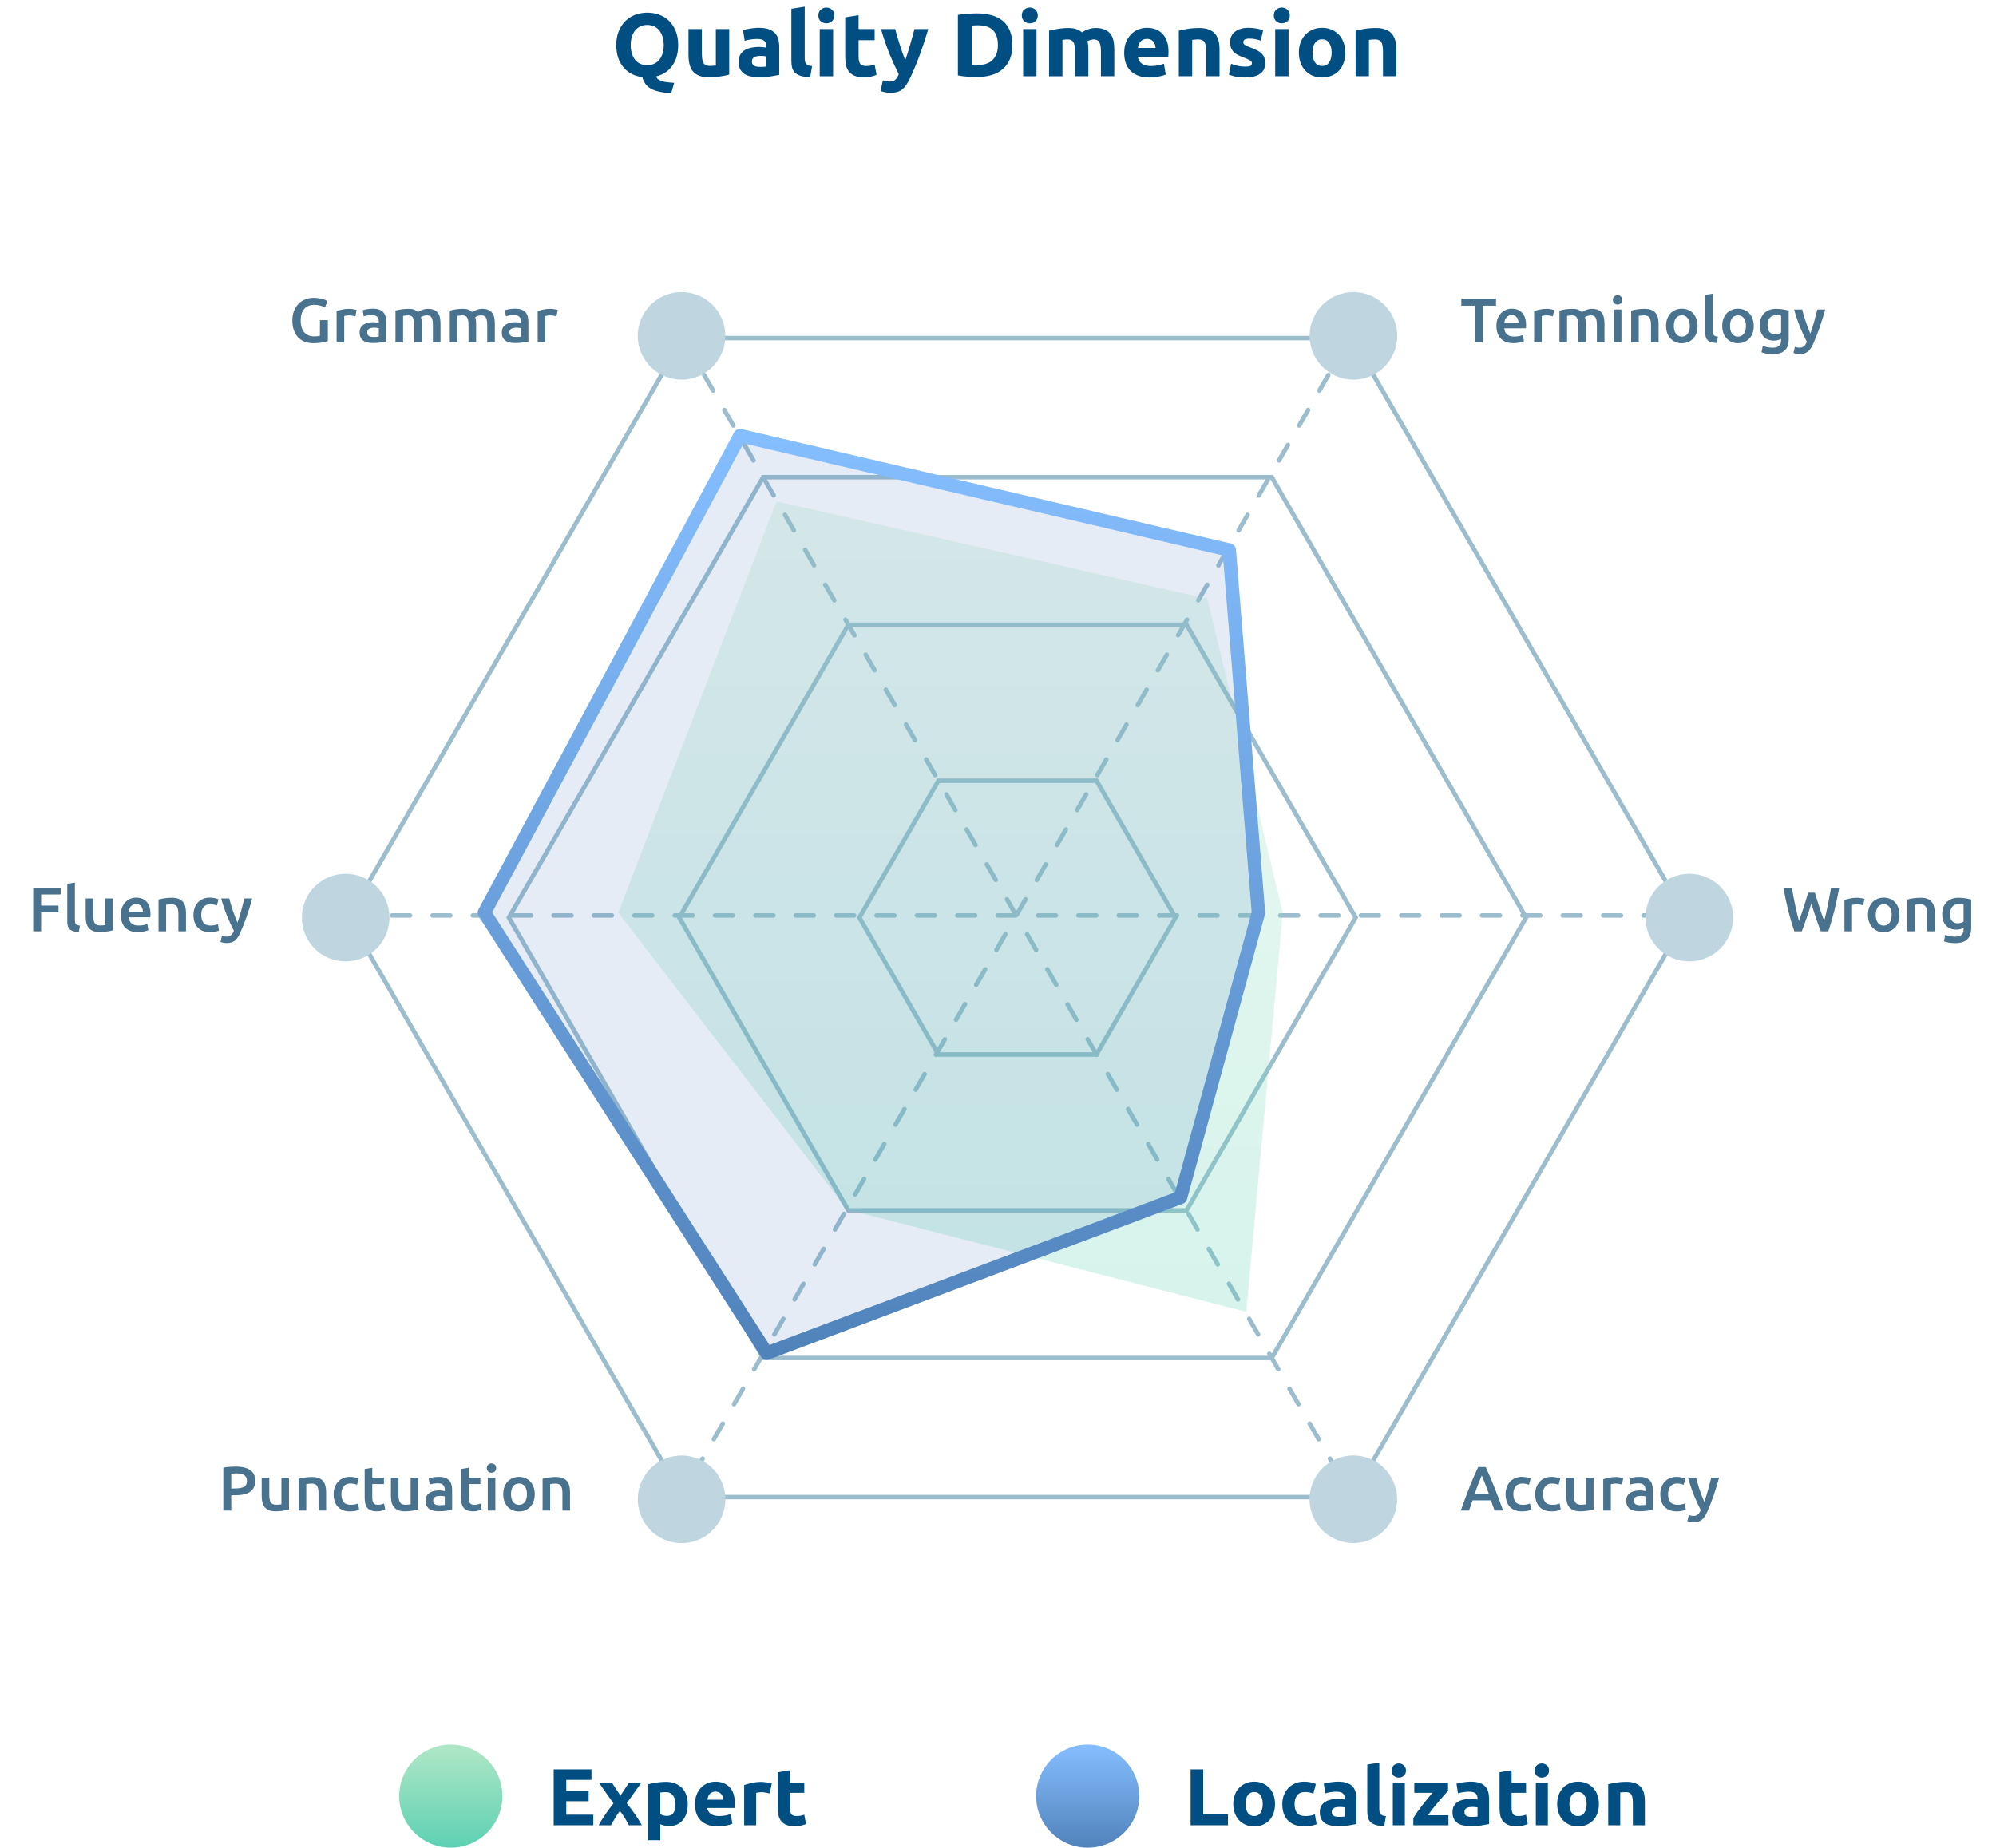 <svg fill="none" height="412" viewBox="0 0 445 412" width="445" xmlns="http://www.w3.org/2000/svg" xmlns:xlink="http://www.w3.org/1999/xlink"><linearGradient id="a"><stop offset="0" stop-color="#b0e7c6"/><stop offset="1" stop-color="#5dd1b3"/></linearGradient><linearGradient id="b" gradientUnits="userSpaceOnUse" x1="211.918" x2="211.918" xlink:href="#a" y1="111.793" y2="292.506"/><linearGradient id="c"><stop offset="0" stop-color="#85beff"/><stop offset="1" stop-color="#5183bb"/></linearGradient><linearGradient id="d" gradientUnits="userSpaceOnUse" x1="194.28" x2="194.28" xlink:href="#c" y1="97.14" y2="301.732"/><linearGradient id="e" gradientUnits="userSpaceOnUse" x1="100.5" x2="100.5" xlink:href="#a" y1="389" y2="412"/><linearGradient id="f" gradientUnits="userSpaceOnUse" x1="242.5" x2="242.5" xlink:href="#c" y1="389" y2="412"/><path d="m70.108 67.964c-.999 0-1.764.313-2.296.938-.523.616-.784 1.475-.784 2.576 0 .523.061 1.003.182 1.442.131.429.317.798.56 1.106.252.308.56.551.924.728.373.168.807.252 1.302.252.308 0 .574-.009.798-.028.224-.028.401-.061.532-.098v-3.486h1.764v4.662c-.243.093-.653.196-1.232.308-.579.112-1.246.168-2.002.168-.7 0-1.339-.112-1.918-.336-.579-.224-1.073-.551-1.484-.98-.401-.429-.714-.957-.938-1.582-.224-.625-.336-1.344-.336-2.156s.121-1.531.364-2.156c.252-.625.593-1.153 1.022-1.582.429-.439.933-.77 1.512-.994.579-.224 1.195-.336 1.848-.336.448 0 .845.033 1.19.098.355.056.658.121.91.196.252.075.457.154.616.238.168.084.285.145.35.182l-.532 1.442c-.28-.168-.63-.308-1.05-.42-.411-.121-.845-.182-1.302-.182zm9.109 2.576c-.14-.047-.336-.093-.588-.14-.243-.056-.527-.084-.854-.084-.187 0-.387.019-.602.056-.205.037-.35.07-.434.098v5.866h-1.694v-6.972c.327-.121.733-.233 1.218-.336.495-.112 1.041-.168 1.638-.168.112 0 .243.009.392.028.149.009.299.028.448.056.149.019.294.047.434.084.14.028.252.056.336.084zm4.051 4.606c.523 0 .919-.028 1.19-.084v-1.876c-.093-.028-.229-.056-.406-.084s-.373-.042-.588-.042c-.187 0-.378.014-.574.042-.187.028-.359.079-.518.154-.149.075-.271.182-.364.322-.093.131-.14.299-.14.504 0 .401.126.681.378.84.252.149.593.224 1.022.224zm-.14-6.314c.56 0 1.031.07 1.414.21s.686.336.91.588c.233.252.397.56.49.924.103.355.154.747.154 1.176v4.438c-.261.056-.658.121-1.19.196-.523.084-1.115.126-1.778.126-.439 0-.84-.042-1.204-.126s-.677-.219-.938-.406c-.252-.187-.453-.429-.602-.728-.14-.299-.21-.667-.21-1.106 0-.42.079-.775.238-1.064.168-.289.392-.523.672-.7.28-.187.602-.317.966-.392.373-.084.761-.126 1.162-.126.187 0 .383.014.588.042.205.019.425.056.658.112v-.28c0-.196-.023-.383-.07-.56-.047-.177-.131-.331-.252-.462-.112-.14-.266-.247-.462-.322-.187-.075-.425-.112-.714-.112-.392 0-.751.028-1.078.084s-.593.121-.798.196l-.21-1.372c.215-.075.527-.149.938-.224.411-.075.849-.112 1.316-.112zm9.214 3.654c0-.765-.098-1.316-.294-1.652-.187-.345-.541-.518-1.064-.518-.187 0-.392.014-.616.042s-.392.051-.504.07v5.908h-1.694v-7.084c.327-.093.751-.182 1.274-.266.532-.084 1.092-.126 1.68-.126.504 0 .915.065 1.232.196.327.131.597.303.812.518.103-.075.233-.154.392-.238s.336-.159.532-.224c.196-.075.401-.135.616-.182.224-.047.448-.07.672-.07.569 0 1.036.084 1.4.252.373.159.663.387.868.686.215.289.359.644.434 1.064.084.411.126.863.126 1.358v4.116h-1.694v-3.85c0-.765-.093-1.316-.28-1.652-.187-.345-.546-.518-1.078-.518-.271 0-.527.047-.77.14-.243.084-.425.168-.546.252.075.233.126.481.154.742.028.261.042.541.042.84v4.046h-1.694zm12.113 0c0-.765-.098-1.316-.294-1.652-.186-.345-.541-.518-1.064-.518-.186 0-.392.014-.616.042s-.392.051-.504.07v5.908h-1.694v-7.084c.327-.093.752-.182 1.274-.266.532-.084 1.092-.126 1.68-.126.504 0 .915.065 1.232.196.327.131.598.303.812.518.103-.075.234-.154.392-.238.159-.084.336-.159.532-.224.196-.075.402-.135.616-.182.224-.047.448-.07.672-.07.57 0 1.036.084 1.4.252.374.159.663.387.868.686.215.289.36.644.434 1.064.084.411.126.863.126 1.358v4.116h-1.694v-3.85c0-.765-.093-1.316-.28-1.652-.186-.345-.546-.518-1.078-.518-.27 0-.527.047-.77.14-.242.084-.424.168-.546.252.075.233.126.481.154.742.028.261.042.541.042.84v4.046h-1.694zm10.517 2.66c.523 0 .92-.028 1.19-.084v-1.876c-.093-.028-.228-.056-.406-.084-.177-.028-.373-.042-.588-.042-.186 0-.378.014-.574.042-.186.028-.359.079-.518.154-.149.075-.27.182-.364.322-.093.131-.14.299-.14.504 0 .401.126.681.378.84.252.149.593.224 1.022.224zm-.14-6.314c.56 0 1.032.07 1.414.21.383.14.686.336.91.588.234.252.397.56.49.924.103.355.154.747.154 1.176v4.438c-.261.056-.658.121-1.19.196-.522.084-1.115.126-1.778.126-.438 0-.84-.042-1.204-.126s-.676-.219-.938-.406c-.252-.187-.452-.429-.602-.728-.14-.299-.21-.667-.21-1.106 0-.42.08-.775.238-1.064.168-.289.392-.523.672-.7.28-.187.602-.317.966-.392.374-.084.761-.126 1.162-.126.187 0 .383.014.588.042.206.019.425.056.658.112v-.28c0-.196-.023-.383-.07-.56-.046-.177-.13-.331-.252-.462-.112-.14-.266-.247-.462-.322-.186-.075-.424-.112-.714-.112-.392 0-.751.028-1.078.084-.326.056-.592.121-.798.196l-.21-1.372c.215-.075.528-.149.938-.224.411-.075.85-.112 1.316-.112zm9.215 1.708c-.14-.047-.336-.093-.588-.14-.243-.056-.527-.084-.854-.084-.187 0-.387.019-.602.056-.205.037-.35.07-.434.098v5.866h-1.694v-6.972c.327-.121.733-.233 1.218-.336.495-.112 1.041-.168 1.638-.168.112 0 .243.009.392.028.149.009.299.028.448.056.149.019.294.047.434.084.14.028.252.056.336.084z" fill="#48728e"/><path d="m52.532 327.023c1.409 0 2.487.257 3.234.77.756.514 1.134 1.316 1.134 2.408 0 .57-.103 1.06-.308 1.47-.196.402-.485.733-.868.994-.383.252-.849.439-1.4.56-.551.122-1.181.182-1.89.182h-.882v3.416h-1.764v-9.562c.411-.093.863-.154 1.358-.182.504-.037.966-.056 1.386-.056zm.126 1.526c-.448 0-.817.014-1.106.042v3.304h.854c.849 0 1.503-.116 1.96-.35.457-.242.686-.695.686-1.358 0-.317-.061-.583-.182-.798-.121-.214-.289-.382-.504-.504-.215-.121-.471-.205-.77-.252-.289-.056-.602-.084-.938-.084zm11.775 8.05c-.327.084-.751.168-1.274.252-.523.094-1.097.14-1.722.14-.588 0-1.083-.084-1.484-.252-.392-.168-.709-.401-.952-.7-.233-.298-.401-.653-.504-1.064-.103-.42-.154-.877-.154-1.372v-4.102h1.694v3.836c0 .784.112 1.344.336 1.68.233.336.635.504 1.204.504.205 0 .42-.009.644-.028.233-.018.406-.042.518-.07v-5.922h1.694zm2.156-6.86c.327-.093.751-.182 1.274-.266.523-.084 1.101-.126 1.736-.126.597 0 1.097.084 1.498.252.401.159.719.388.952.686.243.29.411.644.504 1.064.103.411.154.864.154 1.358v4.116h-1.694v-3.85c0-.392-.028-.723-.084-.994-.047-.28-.131-.504-.252-.672-.112-.177-.271-.303-.476-.378-.196-.084-.439-.126-.728-.126-.215 0-.439.014-.672.042-.233.028-.406.052-.518.07v5.908h-1.694zm7.784 3.43c0-.541.084-1.045.252-1.512.168-.476.406-.886.714-1.232.317-.345.7-.616 1.148-.812s.952-.294 1.512-.294c.691 0 1.344.126 1.96.378l-.364 1.386c-.196-.084-.42-.154-.672-.21-.243-.056-.504-.084-.784-.084-.663 0-1.167.21-1.512.63-.345.411-.518.994-.518 1.75 0 .728.163 1.307.49 1.736.327.42.877.63 1.652.63.289 0 .574-.028.854-.084s.523-.126.728-.21l.238 1.4c-.187.094-.471.178-.854.252-.373.075-.761.112-1.162.112-.625 0-1.171-.093-1.638-.28-.457-.196-.84-.462-1.148-.798-.299-.345-.523-.751-.672-1.218-.149-.476-.224-.989-.224-1.54zm6.926-5.6 1.694-.28v2.212h2.604v1.414h-2.604v2.982c0 .588.093 1.008.28 1.26s.504.378.952.378c.308 0 .579-.032.812-.098.243-.065.434-.126.574-.182l.28 1.344c-.196.084-.453.168-.77.252-.317.094-.691.14-1.12.14-.523 0-.961-.07-1.316-.21-.345-.14-.621-.34-.826-.602-.205-.27-.35-.592-.434-.966-.084-.382-.126-.816-.126-1.302zm11.942 9.03c-.327.084-.751.168-1.274.252-.523.094-1.097.14-1.722.14-.588 0-1.083-.084-1.484-.252-.392-.168-.709-.401-.952-.7-.233-.298-.401-.653-.504-1.064-.103-.42-.154-.877-.154-1.372v-4.102h1.694v3.836c0 .784.112 1.344.336 1.68.233.336.635.504 1.204.504.205 0 .42-.009.644-.028.233-.018.406-.042.518-.07v-5.922h1.694zm4.732-.966c.523 0 .919-.028 1.19-.084v-1.876c-.093-.028-.229-.056-.406-.084-.177-.028-.373-.042-.588-.042-.187 0-.378.014-.574.042-.187.028-.359.08-.518.154-.149.075-.271.182-.364.322-.093.131-.14.299-.14.504 0 .402.126.682.378.84.252.15.593.224 1.022.224zm-.14-6.314c.56 0 1.031.07 1.414.21.383.14.686.336.91.588.234.252.397.56.49.924.103.355.154.747.154 1.176v4.438c-.261.056-.658.122-1.19.196-.523.084-1.115.126-1.778.126-.439 0-.84-.042-1.204-.126s-.677-.219-.938-.406c-.252-.186-.453-.429-.602-.728-.14-.298-.21-.667-.21-1.106 0-.42.079-.774.238-1.064.168-.289.392-.522.672-.7.28-.186.602-.317.966-.392.373-.084.761-.126 1.162-.126.187 0 .383.014.588.042.205.019.425.056.658.112v-.28c0-.196-.023-.382-.07-.56-.047-.177-.131-.331-.252-.462-.112-.14-.266-.247-.462-.322-.187-.074-.425-.112-.714-.112-.392 0-.751.028-1.078.084-.327.056-.593.122-.798.196l-.21-1.372c.215-.074.527-.149.938-.224.411-.074.849-.112 1.316-.112zm4.959-1.75 1.694-.28v2.212h2.604v1.414h-2.604v2.982c0 .588.093 1.008.28 1.26s.504.378.952.378c.308 0 .579-.032.812-.098.243-.065.434-.126.574-.182l.28 1.344c-.196.084-.453.168-.77.252-.317.094-.691.14-1.12.14-.523 0-.961-.07-1.316-.21-.345-.14-.621-.34-.826-.602-.205-.27-.35-.592-.434-.966-.084-.382-.126-.816-.126-1.302zm7.643 9.254h-1.694v-7.322h1.694zm.182-9.464c0 .318-.102.57-.308.756-.205.187-.448.28-.728.28-.289 0-.536-.093-.742-.28-.205-.186-.308-.438-.308-.756 0-.326.103-.583.308-.77.206-.186.453-.28.742-.28.28 0 .523.094.728.28.206.187.308.444.308.77zm8.602 5.796c0 .579-.084 1.106-.252 1.582s-.406.882-.714 1.218-.682.598-1.12.784c-.43.187-.906.28-1.428.28-.523 0-.999-.093-1.428-.28-.43-.186-.798-.448-1.106-.784s-.551-.742-.728-1.218c-.168-.476-.252-1.003-.252-1.582 0-.578.084-1.101.252-1.568.177-.476.42-.882.728-1.218.317-.336.69-.592 1.12-.77.429-.186.9-.28 1.414-.28.513 0 .984.094 1.414.28.438.178.812.434 1.12.77s.546.742.714 1.218c.177.467.266.99.266 1.568zm-1.736 0c0-.728-.159-1.302-.476-1.722-.308-.429-.742-.644-1.302-.644s-.999.215-1.316.644c-.308.42-.462.994-.462 1.722 0 .738.154 1.321.462 1.75.317.43.756.644 1.316.644s.994-.214 1.302-.644c.317-.429.476-1.012.476-1.75zm3.481-3.416c.326-.093.751-.182 1.274-.266.522-.084 1.101-.126 1.736-.126.597 0 1.096.084 1.498.252.401.159.718.388.952.686.242.29.41.644.504 1.064.102.411.154.864.154 1.358v4.116h-1.694v-3.85c0-.392-.028-.723-.084-.994-.047-.28-.131-.504-.252-.672-.112-.177-.271-.303-.476-.378-.196-.084-.439-.126-.728-.126-.215 0-.439.014-.672.042-.234.028-.406.052-.518.07v5.908h-1.694z" fill="#48728e"/><path d="m7.398 207.665v-9.702h6.132v1.498h-4.368v2.478h3.878v1.498h-3.878v4.228zm10.175.14c-.504-.009-.924-.065-1.26-.168-.327-.103-.588-.247-.784-.434-.196-.196-.336-.434-.42-.714-.075-.289-.112-.616-.112-.98v-8.428l1.694-.28v8.386c0 .205.014.378.042.518.037.14.098.261.182.364.084.093.196.168.336.224.149.047.336.084.56.112zm7.614-.364c-.327.084-.751.168-1.274.252-.523.093-1.097.14-1.722.14-.588 0-1.083-.084-1.484-.252-.392-.168-.709-.401-.952-.7-.233-.299-.401-.653-.504-1.064-.103-.42-.154-.877-.154-1.372v-4.102h1.694v3.836c0 .784.112 1.344.336 1.68.233.336.635.504 1.204.504.205 0 .42-.009.644-.028.233-.019.406-.042.518-.07v-5.922h1.694zm1.75-3.402c0-.644.093-1.209.28-1.694.196-.485.453-.887.77-1.204.317-.327.681-.569 1.092-.728.411-.168.831-.252 1.26-.252 1.008 0 1.792.313 2.352.938.569.625.854 1.559.854 2.8 0 .093-.005.201-.014.322 0 .112-.005.215-.014.308h-4.83c.047.588.252 1.045.616 1.372.373.317.91.476 1.61.476.411 0 .784-.037 1.12-.112.345-.075.616-.154.812-.238l.224 1.386c-.093.047-.224.098-.392.154-.159.047-.345.089-.56.126-.205.047-.429.084-.672.112s-.49.042-.742.042c-.644 0-1.204-.093-1.68-.28-.476-.196-.868-.462-1.176-.798-.308-.345-.537-.747-.686-1.204-.149-.467-.224-.975-.224-1.526zm4.914-.756c0-.233-.033-.453-.098-.658-.065-.215-.163-.397-.294-.546-.121-.159-.275-.28-.462-.364-.177-.093-.392-.14-.644-.14-.261 0-.49.051-.686.154-.196.093-.364.219-.504.378-.131.159-.233.341-.308.546s-.126.415-.154.63zm3.49-2.702c.327-.093.751-.182 1.274-.266.523-.084 1.101-.126 1.736-.126.597 0 1.097.084 1.498.252.401.159.719.387.952.686.243.289.411.644.504 1.064.103.411.154.863.154 1.358v4.116h-1.694v-3.85c0-.392-.028-.723-.084-.994-.047-.28-.131-.504-.252-.672-.112-.177-.271-.303-.476-.378-.196-.084-.439-.126-.728-.126-.215 0-.439.014-.672.042-.233.028-.406.051-.518.07v5.908h-1.694zm7.784 3.43c0-.541.084-1.045.252-1.512.168-.476.406-.887.714-1.232.317-.345.7-.616 1.148-.812s.952-.294 1.512-.294c.691 0 1.344.126 1.96.378l-.364 1.386c-.196-.084-.42-.154-.672-.21-.243-.056-.504-.084-.784-.084-.663 0-1.167.21-1.512.63-.345.411-.518.994-.518 1.75 0 .728.163 1.307.49 1.736.327.42.877.63 1.652.63.289 0 .574-.028.854-.084s.523-.126.728-.21l.238 1.4c-.187.093-.471.177-.854.252-.373.075-.761.112-1.162.112-.625 0-1.171-.093-1.638-.28-.457-.196-.84-.462-1.148-.798-.299-.345-.523-.751-.672-1.218-.149-.476-.224-.989-.224-1.54zm13.111-3.668c-.756 2.781-1.633 5.301-2.632 7.56-.187.42-.378.779-.574 1.078s-.415.546-.658.742c-.243.196-.513.336-.812.42-.299.093-.644.14-1.036.14-.261 0-.523-.028-.784-.084-.252-.056-.443-.117-.574-.182l.308-1.358c.336.131.667.196.994.196.439 0 .779-.107 1.022-.322.252-.205.471-.527.658-.966-.532-1.027-1.045-2.147-1.54-3.36-.485-1.213-.919-2.501-1.302-3.864h1.806c.093.392.205.817.336 1.274.14.457.289.924.448 1.4.159.467.327.933.504 1.4.177.467.355.901.532 1.302.299-.831.579-1.713.84-2.646.261-.943.499-1.853.714-2.73z" fill="#48728e"/><path d="m333.534 66.634v1.526h-2.982v8.176h-1.778v-8.176h-2.982v-1.526zm.09 6.076c0-.644.093-1.209.28-1.694.196-.485.452-.887.77-1.204.317-.327.681-.569 1.092-.728.41-.168.83-.252 1.26-.252 1.008 0 1.792.313 2.352.938.569.625.854 1.559.854 2.8 0 .093-.005.201-.014.322 0 .112-.005.215-.014.308h-4.83c.046.588.252 1.045.616 1.372.373.317.91.476 1.61.476.41 0 .784-.037 1.12-.112.345-.075.616-.154.812-.238l.224 1.386c-.094.047-.224.098-.392.154-.159.047-.346.089-.56.126-.206.047-.43.084-.672.112-.243.028-.49.042-.742.042-.644 0-1.204-.093-1.68-.28-.476-.196-.868-.462-1.176-.798-.308-.345-.537-.747-.686-1.204-.15-.467-.224-.975-.224-1.526zm4.914-.756c0-.233-.033-.453-.098-.658-.066-.215-.164-.397-.294-.546-.122-.159-.276-.28-.462-.364-.178-.093-.392-.14-.644-.14-.262 0-.49.051-.686.154-.196.093-.364.219-.504.378-.131.159-.234.341-.308.546-.075.205-.126.415-.154.63zm7.662-1.414c-.14-.047-.336-.093-.588-.14-.243-.056-.528-.084-.854-.084-.187 0-.388.019-.602.056-.206.037-.35.07-.434.098v5.866h-1.694v-6.972c.326-.121.732-.233 1.218-.336.494-.112 1.04-.168 1.638-.168.112 0 .242.009.392.028.149.009.298.028.448.056.149.019.294.047.434.084.14.028.252.056.336.084zm5.646 1.946c0-.765-.098-1.316-.294-1.652-.186-.345-.541-.518-1.064-.518-.186 0-.392.014-.616.042s-.392.051-.504.07v5.908h-1.694v-7.084c.327-.093.752-.182 1.274-.266.532-.084 1.092-.126 1.68-.126.504 0 .915.065 1.232.196.327.131.598.303.812.518.103-.075.234-.154.392-.238.159-.084.336-.159.532-.224.196-.075.402-.135.616-.182.224-.047.448-.07.672-.07.57 0 1.036.084 1.4.252.374.159.663.387.868.686.215.289.36.644.434 1.064.084.411.126.863.126 1.358v4.116h-1.694v-3.85c0-.765-.093-1.316-.28-1.652-.186-.345-.546-.518-1.078-.518-.27 0-.527.047-.77.14-.242.084-.424.168-.546.252.075.233.126.481.154.742.028.261.042.541.042.84v4.046h-1.694zm9.649 3.85h-1.694v-7.322h1.694zm.182-9.464c0 .317-.102.569-.308.756-.205.187-.448.28-.728.28-.289 0-.536-.093-.742-.28-.205-.187-.308-.439-.308-.756 0-.327.103-.583.308-.77.206-.187.453-.28.742-.28.28 0 .523.093.728.28.206.187.308.443.308.77zm1.98 2.38c.326-.093.751-.182 1.274-.266.522-.084 1.101-.126 1.736-.126.597 0 1.096.084 1.498.252.401.159.718.387.952.686.242.289.41.644.504 1.064.102.411.154.863.154 1.358v4.116h-1.694v-3.85c0-.392-.028-.723-.084-.994-.047-.28-.131-.504-.252-.672-.112-.177-.271-.303-.476-.378-.196-.084-.439-.126-.728-.126-.215 0-.439.014-.672.042-.234.028-.406.051-.518.07v5.908h-1.694zm14.811 3.416c0 .579-.084 1.106-.252 1.582s-.406.882-.714 1.218-.681.597-1.12.784c-.429.187-.905.28-1.428.28s-.999-.093-1.428-.28c-.429-.187-.798-.448-1.106-.784s-.551-.742-.728-1.218c-.168-.476-.252-1.003-.252-1.582 0-.579.084-1.101.252-1.568.177-.476.42-.882.728-1.218.317-.336.691-.593 1.12-.77.429-.187.901-.28 1.414-.28s.985.093 1.414.28c.439.177.812.434 1.12.77s.546.742.714 1.218c.177.467.266.989.266 1.568zm-1.736 0c0-.728-.159-1.302-.476-1.722-.308-.429-.742-.644-1.302-.644s-.999.215-1.316.644c-.308.42-.462.994-.462 1.722 0 .737.154 1.321.462 1.75.317.429.756.644 1.316.644s.994-.215 1.302-.644c.317-.429.476-1.013.476-1.75zm6.029 3.808c-.504-.009-.924-.065-1.26-.168-.326-.103-.588-.247-.784-.434-.196-.196-.336-.434-.42-.714-.074-.289-.112-.616-.112-.98v-8.428l1.694-.28v8.386c0 .205.014.378.042.518.038.14.098.261.182.364.084.093.196.168.336.224.15.047.336.084.56.112zm8.231-3.808c0 .579-.084 1.106-.252 1.582s-.406.882-.714 1.218-.682.597-1.12.784c-.43.187-.906.28-1.428.28-.523 0-.999-.093-1.428-.28-.43-.187-.798-.448-1.106-.784s-.551-.742-.728-1.218c-.168-.476-.252-1.003-.252-1.582 0-.579.084-1.101.252-1.568.177-.476.42-.882.728-1.218.317-.336.69-.593 1.12-.77.429-.187.9-.28 1.414-.28.513 0 .984.093 1.414.28.438.177.812.434 1.12.77s.546.742.714 1.218c.177.467.266.989.266 1.568zm-1.736 0c0-.728-.159-1.302-.476-1.722-.308-.429-.742-.644-1.302-.644s-.999.215-1.316.644c-.308.42-.462.994-.462 1.722 0 .737.154 1.321.462 1.75.317.429.756.644 1.316.644s.994-.215 1.302-.644c.317-.429.476-1.013.476-1.75zm4.811-.182c0 .719.154 1.246.462 1.582.317.327.723.49 1.218.49.27 0 .522-.037.756-.112.242-.075.438-.163.588-.266v-3.794c-.122-.028-.271-.051-.448-.07-.178-.028-.402-.042-.672-.042-.616 0-1.088.205-1.414.616-.327.401-.49.933-.49 1.596zm4.718 3.108c0 1.167-.299 2.021-.896 2.562-.588.541-1.494.812-2.716.812-.448 0-.887-.037-1.316-.112-.42-.075-.803-.173-1.148-.294l.308-1.442c.289.121.616.219.98.294.373.075.774.112 1.204.112.681 0 1.166-.14 1.456-.42.289-.28.434-.695.434-1.246v-.28c-.168.084-.392.168-.672.252-.271.084-.584.126-.938.126-.467 0-.896-.075-1.288-.224-.383-.149-.714-.369-.994-.658-.271-.289-.486-.649-.644-1.078-.15-.439-.224-.943-.224-1.512 0-.532.079-1.022.238-1.47.168-.448.406-.831.714-1.148.317-.317.7-.565 1.148-.742.448-.177.956-.266 1.526-.266.55 0 1.073.042 1.568.126.494.084.914.173 1.26.266zm8.133-6.58c-.756 2.781-1.634 5.301-2.632 7.56-.187.42-.378.779-.574 1.078-.196.299-.416.546-.658.742-.243.196-.514.336-.812.42-.299.093-.644.14-1.036.14-.262 0-.523-.028-.784-.084-.252-.056-.444-.117-.574-.182l.308-1.358c.336.131.667.196.994.196.438 0 .779-.107 1.022-.322.252-.205.471-.527.658-.966-.532-1.027-1.046-2.147-1.54-3.36-.486-1.213-.92-2.501-1.302-3.864h1.806c.093.392.205.817.336 1.274.14.457.289.924.448 1.4.158.467.326.933.504 1.4.177.467.354.901.532 1.302.298-.831.578-1.713.84-2.646.261-.943.499-1.853.714-2.73z" fill="#48728e"/><path d="m333.212 336.823c-.131-.382-.266-.76-.406-1.134-.14-.373-.275-.756-.406-1.148h-4.088c-.131.392-.266.78-.406 1.162-.131.374-.261.747-.392 1.12h-1.834c.364-1.036.709-1.992 1.036-2.87.327-.877.644-1.708.952-2.492.317-.784.63-1.53.938-2.24.308-.709.625-1.409.952-2.1h1.666c.327.691.644 1.391.952 2.1.308.71.616 1.456.924 2.24.317.784.639 1.615.966 2.492.336.878.686 1.834 1.05 2.87zm-2.856-7.826c-.215.495-.462 1.097-.742 1.806-.271.71-.555 1.48-.854 2.31h3.192c-.299-.83-.588-1.605-.868-2.324-.28-.718-.523-1.316-.728-1.792zm5.305 4.172c0-.541.084-1.045.252-1.512.168-.476.406-.886.714-1.232.317-.345.7-.616 1.148-.812s.952-.294 1.512-.294c.69 0 1.344.126 1.96.378l-.364 1.386c-.196-.084-.42-.154-.672-.21-.243-.056-.504-.084-.784-.084-.663 0-1.167.21-1.512.63-.346.411-.518.994-.518 1.75 0 .728.163 1.307.49 1.736.326.42.877.63 1.652.63.289 0 .574-.028.854-.084s.522-.126.728-.21l.238 1.4c-.187.094-.472.178-.854.252-.374.075-.761.112-1.162.112-.626 0-1.172-.093-1.638-.28-.458-.196-.84-.462-1.148-.798-.299-.345-.523-.751-.672-1.218-.15-.476-.224-.989-.224-1.54zm6.603 0c0-.541.084-1.045.252-1.512.168-.476.406-.886.714-1.232.318-.345.7-.616 1.148-.812s.952-.294 1.512-.294c.691 0 1.344.126 1.96.378l-.364 1.386c-.196-.084-.42-.154-.672-.21-.242-.056-.504-.084-.784-.084-.662 0-1.166.21-1.512.63-.345.411-.518.994-.518 1.75 0 .728.164 1.307.49 1.736.327.42.878.63 1.652.63.29 0 .574-.028.854-.084s.523-.126.728-.21l.238 1.4c-.186.094-.471.178-.854.252-.373.075-.76.112-1.162.112-.625 0-1.171-.093-1.638-.28-.457-.196-.84-.462-1.148-.798-.298-.345-.522-.751-.672-1.218-.149-.476-.224-.989-.224-1.54zm13.016 3.43c-.327.084-.752.168-1.274.252-.523.094-1.097.14-1.722.14-.588 0-1.083-.084-1.484-.252-.392-.168-.71-.401-.952-.7-.234-.298-.402-.653-.504-1.064-.103-.42-.154-.877-.154-1.372v-4.102h1.694v3.836c0 .784.112 1.344.336 1.68.233.336.634.504 1.204.504.205 0 .42-.009.644-.028.233-.018.406-.042.518-.07v-5.922h1.694zm6.328-5.572c-.14-.046-.336-.093-.588-.14-.243-.056-.527-.084-.854-.084-.187 0-.387.019-.602.056-.205.038-.35.07-.434.098v5.866h-1.694v-6.972c.327-.121.733-.233 1.218-.336.495-.112 1.041-.168 1.638-.168.112 0 .243.01.392.028.149.01.299.028.448.056.149.019.294.047.434.084.14.028.252.056.336.084zm4.05 4.606c.523 0 .92-.028 1.19-.084v-1.876c-.093-.028-.228-.056-.406-.084-.177-.028-.373-.042-.588-.042-.186 0-.378.014-.574.042-.186.028-.359.08-.518.154-.149.075-.27.182-.364.322-.093.131-.14.299-.14.504 0 .402.126.682.378.84.252.15.593.224 1.022.224zm-.14-6.314c.56 0 1.032.07 1.414.21.383.14.686.336.91.588.234.252.397.56.49.924.103.355.154.747.154 1.176v4.438c-.261.056-.658.122-1.19.196-.522.084-1.115.126-1.778.126-.438 0-.84-.042-1.204-.126s-.676-.219-.938-.406c-.252-.186-.452-.429-.602-.728-.14-.298-.21-.667-.21-1.106 0-.42.08-.774.238-1.064.168-.289.392-.522.672-.7.28-.186.602-.317.966-.392.374-.084.761-.126 1.162-.126.187 0 .383.014.588.042.206.019.425.056.658.112v-.28c0-.196-.023-.382-.07-.56-.046-.177-.13-.331-.252-.462-.112-.14-.266-.247-.462-.322-.186-.074-.424-.112-.714-.112-.392 0-.751.028-1.078.084-.326.056-.592.122-.798.196l-.21-1.372c.215-.074.528-.149.938-.224.411-.074.85-.112 1.316-.112zm4.637 3.85c0-.541.084-1.045.252-1.512.168-.476.406-.886.714-1.232.317-.345.7-.616 1.148-.812s.952-.294 1.512-.294c.691 0 1.344.126 1.96.378l-.364 1.386c-.196-.084-.42-.154-.672-.21-.243-.056-.504-.084-.784-.084-.663 0-1.167.21-1.512.63-.345.411-.518.994-.518 1.75 0 .728.163 1.307.49 1.736.327.42.877.63 1.652.63.289 0 .574-.028.854-.084s.523-.126.728-.21l.238 1.4c-.187.094-.471.178-.854.252-.373.075-.761.112-1.162.112-.625 0-1.171-.093-1.638-.28-.457-.196-.84-.462-1.148-.798-.299-.345-.523-.751-.672-1.218-.149-.476-.224-.989-.224-1.54zm13.11-3.668c-.756 2.782-1.633 5.302-2.632 7.56-.186.42-.378.78-.574 1.078-.196.299-.415.546-.658.742-.242.196-.513.336-.812.42-.298.094-.644.14-1.036.14-.261 0-.522-.028-.784-.084-.252-.056-.443-.116-.574-.182l.308-1.358c.336.131.668.196.994.196.439 0 .78-.107 1.022-.322.252-.205.472-.527.658-.966-.532-1.026-1.045-2.146-1.54-3.36-.485-1.213-.919-2.501-1.302-3.864h1.806c.094.392.206.817.336 1.274.14.458.29.924.448 1.4.159.467.327.934.504 1.4.178.467.355.901.532 1.302.299-.83.579-1.712.84-2.646.262-.942.5-1.852.714-2.73z" fill="#48728e"/><path d="m404.622 199.055c.149.504.308 1.031.476 1.582.168.541.341 1.087.518 1.638.187.541.369 1.078.546 1.61.187.523.364 1.017.532 1.484.14-.504.275-1.05.406-1.638.131-.597.261-1.213.392-1.848.131-.644.257-1.297.378-1.96.131-.663.252-1.316.364-1.96h1.82c-.327 1.755-.691 3.444-1.092 5.068-.401 1.615-.849 3.159-1.344 4.634h-1.68c-.728-1.885-1.433-3.943-2.114-6.174-.345 1.129-.695 2.203-1.05 3.22s-.709 2.002-1.064 2.954h-1.68c-.504-1.475-.957-3.019-1.358-4.634-.392-1.624-.751-3.313-1.078-5.068h1.89c.112.635.229 1.283.35 1.946.131.663.261 1.316.392 1.96.14.635.28 1.251.42 1.848s.28 1.148.42 1.652c.177-.476.355-.975.532-1.498.187-.532.369-1.069.546-1.61.177-.551.345-1.097.504-1.638.168-.541.322-1.064.462-1.568zm10.764 2.814c-.14-.047-.336-.093-.588-.14-.242-.056-.527-.084-.854-.084-.186 0-.387.019-.602.056-.205.037-.35.07-.434.098v5.866h-1.694v-6.972c.327-.121.733-.233 1.218-.336.495-.112 1.041-.168 1.638-.168.112 0 .243.009.392.028.15.009.299.028.448.056.15.019.294.047.434.084.14.028.252.056.336.084zm8.097 2.128c0 .579-.084 1.106-.252 1.582s-.406.882-.714 1.218-.681.597-1.12.784c-.429.187-.905.28-1.428.28s-.999-.093-1.428-.28-.798-.448-1.106-.784-.551-.742-.728-1.218c-.168-.476-.252-1.003-.252-1.582s.084-1.101.252-1.568c.177-.476.42-.882.728-1.218.317-.336.691-.593 1.12-.77.429-.187.901-.28 1.414-.28s.985.093 1.414.28c.439.177.812.434 1.12.77s.546.742.714 1.218c.177.467.266.989.266 1.568zm-1.736 0c0-.728-.159-1.302-.476-1.722-.308-.429-.742-.644-1.302-.644s-.999.215-1.316.644c-.308.42-.462.994-.462 1.722 0 .737.154 1.321.462 1.75.317.429.756.644 1.316.644s.994-.215 1.302-.644c.317-.429.476-1.013.476-1.75zm3.481-3.416c.327-.093.751-.182 1.274-.266s1.101-.126 1.736-.126c.597 0 1.097.084 1.498.252.401.159.719.387.952.686.243.289.411.644.504 1.064.103.411.154.863.154 1.358v4.116h-1.694v-3.85c0-.392-.028-.723-.084-.994-.047-.28-.131-.504-.252-.672-.112-.177-.271-.303-.476-.378-.196-.084-.439-.126-.728-.126-.215 0-.439.014-.672.042s-.406.051-.518.07v5.908h-1.694zm9.52 3.234c0 .719.154 1.246.462 1.582.317.327.723.49 1.218.49.27 0 .522-.037.756-.112.242-.075.438-.163.588-.266v-3.794c-.122-.028-.271-.051-.448-.07-.178-.028-.402-.042-.672-.042-.616 0-1.088.205-1.414.616-.327.401-.49.933-.49 1.596zm4.718 3.108c0 1.167-.299 2.021-.896 2.562-.588.541-1.494.812-2.716.812-.448 0-.887-.037-1.316-.112-.42-.075-.803-.173-1.148-.294l.308-1.442c.289.121.616.219.98.294.373.075.774.112 1.204.112.681 0 1.166-.14 1.456-.42.289-.28.434-.695.434-1.246v-.28c-.168.084-.392.168-.672.252-.271.084-.584.126-.938.126-.467 0-.896-.075-1.288-.224-.383-.149-.714-.369-.994-.658-.271-.289-.486-.649-.644-1.078-.15-.439-.224-.943-.224-1.512 0-.532.079-1.022.238-1.47.168-.448.406-.831.714-1.148.317-.317.7-.565 1.148-.742s.956-.266 1.526-.266c.55 0 1.073.042 1.568.126.494.084.914.173 1.26.266z" fill="#48728e"/><g stroke="#9bbdce"><path d="m77.638 204.604 74.602-129.214h149.203l74.601 129.214-74.601 129.214h-149.203z"/><path d="m191.602 204.604 17.62-30.519h35.239l17.62 30.519-17.62 30.518h-35.239z"/><path d="m151.443 204.604 37.7-65.297h75.398l37.699 65.297-37.699 65.297h-75.398z"/><path d="m113.455 204.604 56.693-98.195h113.387l56.693 98.195-56.693 98.195h-113.387z"/><path d="m152.494 75.83 148.152 256.608" stroke-dasharray="4 5" stroke-linecap="round" stroke-linejoin="round"/><path d="m78.418 204.134h296.305" stroke-dasharray="4 5" stroke-linecap="round" stroke-linejoin="round"/><path d="m300.646 75.83-148.152 256.608" stroke-dasharray="4 5" stroke-linecap="round" stroke-linejoin="round"/></g><circle cx="151.951" cy="74.89" fill="#bfd6e1" r="9.768" transform="matrix(.866 -.5 .5 .866 -17.087 86.009)"/><circle cx="301.731" cy="334.318" fill="#bfd6e1" r="9.768" transform="matrix(.866 -.5 .5 .866 -126.735 195.656)"/><circle cx="77.061" cy="204.604" fill="#bfd6e1" r="9.768" transform="matrix(0 -1 1 0 -127.543 281.665)"/><circle cx="376.622" cy="204.604" fill="#bfd6e1" r="9.768" transform="matrix(0 -1 1 0 172.018 581.226)"/><circle cx="151.951" cy="334.318" fill="#bfd6e1" r="9.768" transform="matrix(-.866 -.5 .5 -.866 116.385 699.821)"/><circle cx="301.732" cy="74.89" fill="#bfd6e1" r="9.768" transform="matrix(-.866 -.5 .5 -.866 525.594 290.613)"/><path d="m269.171 133.5-96.055-21.707-35.274 91.713 51.012 66.207 89 22.793 8.14-89z" style="fill-opacity:.25;stroke-width:3;stroke-linecap:round;stroke-linejoin:round;fill:url(#b);stroke:url(#b)"/><path d="m274.055 122.646-109.079-25.506-56.982 106.366 62.951 98.226 92.256-34.732 17.366-63.494z" style="fill:#5183bb;fill-opacity:.15;stroke-width:3;stroke-linecap:round;stroke-linejoin:round;stroke:url(#d)"/><circle cx="100.5" cy="400.5" fill="url(#e)" r="11.5"/><path d="m123.44 407v-12.474h8.424v2.358h-5.616v2.448h4.986v2.304h-4.986v3.006h6.03v2.358zm14.885-6.588 1.872-2.88h2.772l-3.24 4.554c.72.9 1.374 1.776 1.962 2.628s1.056 1.614 1.404 2.286h-2.88c-.096-.18-.216-.402-.36-.666-.144-.276-.306-.558-.486-.846-.18-.3-.372-.594-.576-.882-.192-.3-.384-.57-.576-.81-.18.228-.366.48-.558.756-.18.276-.354.558-.522.846-.168.276-.336.552-.504.828-.156.276-.294.534-.414.774h-2.736c.144-.3.342-.654.594-1.062s.522-.828.81-1.26c.3-.444.612-.882.936-1.314.324-.444.642-.858.954-1.242-.54-.756-1.08-1.518-1.62-2.286-.54-.78-1.074-1.548-1.602-2.304h2.898zm12.271 1.926c0-.828-.186-1.488-.558-1.98-.372-.504-.924-.756-1.656-.756-.24 0-.462.012-.666.036-.204.012-.372.03-.504.054v4.842c.168.108.384.198.648.27.276.072.552.108.828.108 1.272 0 1.908-.858 1.908-2.574zm2.736-.072c0 .732-.09 1.398-.27 1.998s-.444 1.116-.792 1.548-.78.768-1.296 1.008-1.11.36-1.782.36c-.372 0-.72-.036-1.044-.108s-.636-.174-.936-.306v3.564h-2.682v-12.474c.24-.072.516-.138.828-.198.312-.072.636-.132.972-.18.348-.048.696-.084 1.044-.108.36-.036.702-.054 1.026-.054.78 0 1.476.12 2.088.36.612.228 1.128.558 1.548.99.42.42.738.936.954 1.548.228.612.342 1.296.342 2.052zm1.611.072c0-.84.126-1.572.378-2.196.264-.636.606-1.164 1.026-1.584s.9-.738 1.44-.954c.552-.216 1.116-.324 1.692-.324 1.344 0 2.406.414 3.186 1.242.78.816 1.17 2.022 1.17 3.618 0 .156-.006.33-.018.522-.012.18-.024.342-.036.486h-6.084c.06.552.318.99.774 1.314s1.068.486 1.836.486c.492 0 .972-.042 1.44-.126.48-.096.87-.21 1.17-.342l.36 2.178c-.144.072-.336.144-.576.216s-.51.132-.81.18c-.288.06-.6.108-.936.144s-.672.054-1.008.054c-.852 0-1.596-.126-2.232-.378-.624-.252-1.146-.594-1.566-1.026-.408-.444-.714-.966-.918-1.566-.192-.6-.288-1.248-.288-1.944zm6.3-1.026c-.012-.228-.054-.45-.126-.666-.06-.216-.162-.408-.306-.576-.132-.168-.306-.306-.522-.414-.204-.108-.462-.162-.774-.162-.3 0-.558.054-.774.162-.216.096-.396.228-.54.396s-.258.366-.342.594c-.072.216-.126.438-.162.666zm10.368-1.404c-.24-.06-.522-.12-.846-.18-.324-.072-.672-.108-1.044-.108-.168 0-.372.018-.612.054-.228.024-.402.054-.522.09v7.236h-2.682v-8.964c.48-.168 1.044-.324 1.692-.468.66-.156 1.392-.234 2.196-.234.144 0 .318.012.522.036.204.012.408.036.612.072.204.024.408.06.612.108.204.036.378.084.522.144zm1.797-4.734 2.682-.432v2.79h3.222v2.232h-3.222v3.33c0 .564.096 1.014.288 1.35.204.336.606.504 1.206.504.288 0 .582-.024.882-.072.312-.06.594-.138.846-.234l.378 2.088c-.324.132-.684.246-1.08.342s-.882.144-1.458.144c-.732 0-1.338-.096-1.818-.288-.48-.204-.864-.48-1.152-.828-.288-.36-.492-.792-.612-1.296-.108-.504-.162-1.062-.162-1.674z" fill="#004e82"/><path d="m140.615 10.06c0 .68.08 1.293.24 1.84.173.547.413 1.02.72 1.42.32.387.706.687 1.16.9.453.213.973.32 1.56.32.573 0 1.086-.107 1.54-.32.466-.213.853-.513 1.16-.9.32-.4.56-.873.72-1.42.173-.547.26-1.16.26-1.84s-.087-1.293-.26-1.84c-.16-.56-.4-1.033-.72-1.42-.307-.4-.694-.707-1.16-.92-.454-.213-.967-.32-1.54-.32-.587 0-1.107.113-1.56.34-.454.213-.84.52-1.16.92-.307.387-.547.86-.72 1.42-.16.547-.24 1.153-.24 1.82zm10.58 0c0 .973-.12 1.853-.36 2.64-.24.773-.58 1.453-1.02 2.04-.427.587-.94 1.073-1.54 1.46s-1.26.667-1.98.84c.066.267.213.48.44.64.226.173.513.313.86.42.346.107.746.187 1.2.24.466.053.966.1 1.5.14l-.64 2.28c-1.04-.04-1.934-.147-2.68-.32-.734-.16-1.36-.387-1.88-.68-.507-.293-.914-.653-1.22-1.08-.294-.427-.52-.92-.68-1.48-.827-.107-1.594-.333-2.3-.68-.707-.36-1.32-.84-1.84-1.44s-.927-1.32-1.22-2.16c-.294-.84-.44-1.793-.44-2.86 0-1.187.186-2.227.56-3.12.373-.907.873-1.667 1.5-2.28.64-.613 1.373-1.073 2.2-1.38.84-.307 1.72-.46 2.64-.46.946 0 1.84.153 2.68.46s1.573.767 2.2 1.38c.626.613 1.12 1.373 1.48 2.28.36.893.54 1.933.54 3.12zm11.38 6.58c-.506.147-1.16.28-1.96.4-.8.133-1.64.2-2.52.2-.893 0-1.64-.12-2.24-.36-.586-.24-1.053-.573-1.4-1-.346-.44-.593-.96-.74-1.56-.146-.6-.22-1.26-.22-1.98v-5.86h2.98v5.5c0 .96.127 1.653.38 2.08.254.427.727.64 1.42.64.214 0 .44-.007.68-.02.24-.027.454-.053.64-.08v-8.12h2.98zm6.818-1.72c.293 0 .573-.007.84-.02.266-.013.48-.033.64-.06v-2.26c-.12-.027-.3-.053-.54-.08s-.46-.04-.66-.04c-.28 0-.547.02-.8.06-.24.027-.454.087-.64.18-.187.093-.334.22-.44.38-.107.16-.16.36-.16.6 0 .467.153.793.46.98.32.173.753.26 1.3.26zm-.24-8.72c.88 0 1.613.1 2.2.3.586.2 1.053.487 1.4.86.36.373.613.827.76 1.36.146.533.22 1.127.22 1.78v6.2c-.427.093-1.02.2-1.78.32-.76.133-1.68.2-2.76.2-.68 0-1.3-.06-1.86-.18-.547-.12-1.02-.313-1.42-.58-.4-.28-.707-.64-.92-1.08-.214-.44-.32-.98-.32-1.62 0-.613.12-1.133.36-1.56.253-.427.586-.767 1-1.02.413-.253.886-.433 1.42-.54.533-.12 1.086-.18 1.66-.18.386 0 .726.02 1.02.06.306.027.553.067.74.12v-.28c0-.507-.154-.913-.46-1.22-.307-.307-.84-.46-1.6-.46-.507 0-1.007.04-1.5.12-.494.067-.92.167-1.28.3l-.38-2.4c.173-.053.386-.107.64-.16.266-.067.553-.12.86-.16.306-.053.626-.093.96-.12.346-.04.693-.06 1.04-.06zm11.474 11c-.866-.013-1.573-.107-2.12-.28-.533-.173-.96-.413-1.28-.72-.306-.32-.52-.7-.64-1.14-.106-.453-.16-.96-.16-1.52v-11.58l2.98-.48v11.46c0 .267.02.507.06.72s.114.393.22.54c.12.147.287.267.5.36.214.093.5.153.86.18zm5.108-.2h-2.98v-10.52h2.98zm.28-13.56c0 .547-.18.98-.54 1.3-.346.307-.76.46-1.24.46s-.9-.153-1.26-.46c-.346-.32-.52-.753-.52-1.3s.174-.973.52-1.28c.36-.32.78-.48 1.26-.48s.894.16 1.24.48c.36.307.54.733.54 1.28zm2.422.42 2.98-.48v3.1h3.58v2.48h-3.58v3.7c0 .627.106 1.127.32 1.5.226.373.673.56 1.34.56.32 0 .646-.027.98-.08.346-.067.66-.153.94-.26l.42 2.32c-.36.147-.76.273-1.2.38s-.98.16-1.62.16c-.814 0-1.487-.107-2.02-.32-.534-.227-.96-.533-1.28-.92-.32-.4-.547-.88-.68-1.44-.12-.56-.18-1.18-.18-1.86zm18.522 2.62c-.6 2.027-1.227 3.927-1.88 5.7-.654 1.773-1.367 3.493-2.14 5.16-.28.6-.56 1.107-.84 1.52-.28.427-.587.773-.92 1.04-.334.28-.714.48-1.14.6-.414.133-.9.2-1.46.2-.467 0-.9-.047-1.3-.14-.387-.08-.707-.173-.96-.28l.52-2.38c.306.107.58.18.82.22s.493.06.76.06c.533 0 .94-.147 1.22-.44.293-.28.54-.673.74-1.18-.68-1.333-1.36-2.827-2.04-4.48-.68-1.667-1.32-3.533-1.92-5.6h3.16c.133.52.286 1.087.46 1.7.186.6.38 1.213.58 1.84.2.613.4 1.213.6 1.8.213.587.413 1.12.6 1.6.173-.48.353-1.013.54-1.6.186-.587.366-1.187.54-1.8.186-.627.36-1.24.52-1.84.173-.613.326-1.18.46-1.7zm9.722 7.98c.147.013.313.027.5.04h.7c1.56 0 2.713-.393 3.46-1.18.76-.787 1.14-1.873 1.14-3.26 0-1.453-.36-2.553-1.08-3.3s-1.86-1.12-3.42-1.12c-.213 0-.433.007-.66.02-.227 0-.44.013-.64.04zm9.02-4.4c0 1.2-.187 2.247-.56 3.14s-.907 1.633-1.6 2.22c-.68.587-1.513 1.027-2.5 1.32s-2.093.44-3.32.44c-.56 0-1.213-.027-1.96-.08-.747-.04-1.48-.133-2.2-.28v-13.5c.72-.133 1.467-.22 2.24-.26.787-.053 1.46-.08 2.02-.08 1.187 0 2.26.133 3.22.4.973.267 1.807.687 2.5 1.26s1.227 1.307 1.6 2.2.56 1.967.56 3.22zm5.386 6.94h-2.98v-10.52h2.98zm.28-13.56c0 .547-.18.98-.54 1.3-.347.307-.76.46-1.24.46s-.9-.153-1.26-.46c-.347-.32-.52-.753-.52-1.3s.173-.973.52-1.28c.36-.32.78-.48 1.26-.48s.893.16 1.24.48c.36.307.54.733.54 1.28zm8.301 7.98c0-.96-.126-1.64-.38-2.04-.24-.4-.66-.6-1.26-.6-.186 0-.38.013-.58.04-.2.013-.393.033-.58.06v8.12h-2.98v-10.16c.254-.067.547-.133.88-.2.347-.08.707-.147 1.08-.2.387-.067.78-.113 1.18-.14.4-.04.794-.06 1.18-.06.76 0 1.374.1 1.84.3.48.187.874.413 1.18.68.427-.307.914-.547 1.46-.72.56-.173 1.074-.26 1.54-.26.84 0 1.527.12 2.06.36.547.227.98.553 1.3.98s.54.933.66 1.52.18 1.24.18 1.96v5.94h-2.98v-5.58c0-.96-.126-1.64-.38-2.04-.24-.4-.66-.6-1.26-.6-.16 0-.386.04-.68.12-.28.08-.513.18-.7.3.094.307.154.633.18.98.027.333.04.693.04 1.08v5.74h-2.98zm10.966.4c0-.933.14-1.747.42-2.44.294-.707.674-1.293 1.14-1.76.467-.467 1-.82 1.6-1.06.614-.24 1.24-.36 1.88-.36 1.494 0 2.674.46 3.54 1.38.867.907 1.3 2.247 1.3 4.02 0 .173-.006.367-.02.58-.013.2-.026.38-.04.54h-6.76c.067.613.354 1.1.86 1.46.507.36 1.187.54 2.04.54.547 0 1.08-.047 1.6-.14.534-.107.967-.233 1.3-.38l.4 2.42c-.16.08-.373.16-.64.24-.266.08-.566.147-.9.2-.32.067-.666.12-1.04.16-.373.04-.746.06-1.12.06-.946 0-1.773-.14-2.48-.42-.693-.28-1.273-.66-1.74-1.14-.453-.493-.793-1.073-1.02-1.74-.213-.667-.32-1.387-.32-2.16zm7-1.14c-.013-.253-.06-.5-.14-.74-.066-.24-.18-.453-.34-.64-.146-.187-.34-.34-.58-.46-.226-.12-.513-.18-.86-.18-.333 0-.62.06-.86.18-.24.107-.44.253-.6.44s-.286.407-.38.66c-.08.24-.14.487-.18.74zm5.18-3.84c.507-.147 1.16-.28 1.96-.4.8-.133 1.64-.2 2.52-.2.893 0 1.633.12 2.22.36.6.227 1.073.553 1.42.98s.593.933.74 1.52.22 1.24.22 1.96v5.94h-2.98v-5.58c0-.96-.127-1.64-.38-2.04s-.727-.6-1.42-.6c-.213 0-.44.013-.68.04-.24.013-.453.033-.64.06v8.12h-2.98zm14.797 8.02c.547 0 .934-.053 1.16-.16.227-.107.34-.313.34-.62 0-.24-.146-.447-.44-.62-.293-.187-.74-.393-1.34-.62-.466-.173-.893-.353-1.28-.54-.373-.187-.693-.407-.96-.66-.266-.267-.473-.58-.62-.94-.146-.36-.22-.793-.22-1.3 0-.987.367-1.767 1.1-2.34.734-.573 1.74-.86 3.02-.86.64 0 1.254.06 1.84.18.587.107 1.054.227 1.4.36l-.52 2.32c-.346-.12-.726-.227-1.14-.32-.4-.093-.853-.14-1.36-.14-.933 0-1.4.26-1.4.78 0 .12.02.227.06.32s.12.187.24.28c.12.08.28.173.48.28.214.093.48.2.8.32.654.24 1.194.48 1.62.72.427.227.76.48 1 .76.254.267.427.567.52.9.107.333.16.72.16 1.16 0 1.04-.393 1.827-1.18 2.36-.773.533-1.873.8-3.3.8-.933 0-1.713-.08-2.34-.24-.613-.16-1.04-.293-1.28-.4l.5-2.42c.507.2 1.027.36 1.56.48.534.107 1.06.16 1.58.16zm9.667 2.14h-2.98v-10.52h2.98zm.28-13.56c0 .547-.18.98-.54 1.3-.346.307-.76.46-1.24.46s-.9-.153-1.26-.46c-.346-.32-.52-.753-.52-1.3s.174-.973.52-1.28c.36-.32.78-.48 1.26-.48s.894.16 1.24.48c.36.307.54.733.54 1.28zm12.362 8.28c0 .827-.12 1.587-.36 2.28-.24.68-.587 1.267-1.04 1.76-.454.48-1 .853-1.64 1.12-.627.267-1.334.4-2.12.4-.774 0-1.48-.133-2.12-.4-.627-.267-1.167-.64-1.62-1.12-.454-.493-.807-1.08-1.06-1.76-.254-.693-.38-1.453-.38-2.28s.126-1.58.38-2.26c.266-.68.626-1.26 1.08-1.74.466-.48 1.013-.853 1.64-1.12.64-.267 1.333-.4 2.08-.4.76 0 1.453.133 2.08.4.64.267 1.186.64 1.64 1.12.453.48.806 1.06 1.06 1.74.253.68.38 1.433.38 2.26zm-3.04 0c0-.92-.187-1.64-.56-2.16-.36-.533-.88-.8-1.56-.8s-1.207.267-1.58.8c-.374.52-.56 1.24-.56 2.16s.186 1.653.56 2.2c.373.533.9.8 1.58.8s1.2-.267 1.56-.8c.373-.547.56-1.28.56-2.2zm5.348-4.88c.507-.147 1.16-.28 1.96-.4.8-.133 1.64-.2 2.52-.2.893 0 1.633.12 2.22.36.6.227 1.073.553 1.42.98s.593.933.74 1.52.22 1.24.22 1.96v5.94h-2.98v-5.58c0-.96-.127-1.64-.38-2.04s-.727-.6-1.42-.6c-.213 0-.44.013-.68.04-.24.013-.453.033-.64.06v8.12h-2.98z" fill="#004e82"/><circle cx="242.5" cy="400.5" fill="url(#f)" r="11.5"/><path d="m273.774 404.588v2.412h-8.334v-12.474h2.808v10.062zm10.485-2.34c0 .744-.108 1.428-.324 2.052-.216.612-.528 1.14-.936 1.584-.408.432-.9.768-1.476 1.008-.564.24-1.2.36-1.908.36-.696 0-1.332-.12-1.908-.36-.564-.24-1.05-.576-1.458-1.008-.408-.444-.726-.972-.954-1.584-.228-.624-.342-1.308-.342-2.052s.114-1.422.342-2.034c.24-.612.564-1.134.972-1.566.42-.432.912-.768 1.476-1.008.576-.24 1.2-.36 1.872-.36.684 0 1.308.12 1.872.36.576.24 1.068.576 1.476 1.008s.726.954.954 1.566.342 1.29.342 2.034zm-2.736 0c0-.828-.168-1.476-.504-1.944-.324-.48-.792-.72-1.404-.72s-1.086.24-1.422.72c-.336.468-.504 1.116-.504 1.944s.168 1.488.504 1.98c.336.48.81.72 1.422.72s1.08-.24 1.404-.72c.336-.492.504-1.152.504-1.98zm4.363.018c0-.684.108-1.326.324-1.926.228-.612.552-1.14.972-1.584.42-.456.93-.816 1.53-1.08s1.284-.396 2.052-.396c.504 0 .966.048 1.386.144.42.084.828.21 1.224.378l-.558 2.142c-.252-.096-.528-.18-.828-.252s-.636-.108-1.008-.108c-.792 0-1.386.246-1.782.738-.384.492-.576 1.14-.576 1.944 0 .852.18 1.512.54 1.98.372.468 1.014.702 1.926.702.324 0 .672-.03 1.044-.09s.714-.156 1.026-.288l.378 2.196c-.312.132-.702.246-1.17.342s-.984.144-1.548.144c-.864 0-1.608-.126-2.232-.378-.624-.264-1.14-.618-1.548-1.062-.396-.444-.69-.966-.882-1.566-.18-.612-.27-1.272-.27-1.98zm12.611 2.862c.264 0 .516-.006.756-.018s.432-.03.576-.054v-2.034c-.108-.024-.27-.048-.486-.072s-.414-.036-.594-.036c-.252 0-.492.018-.72.054-.216.024-.408.078-.576.162s-.3.198-.396.342-.144.324-.144.54c0 .42.138.714.414.882.288.156.678.234 1.17.234zm-.216-7.848c.792 0 1.452.09 1.98.27s.948.438 1.26.774c.324.336.552.744.684 1.224s.198 1.014.198 1.602v5.58c-.384.084-.918.18-1.602.288-.684.12-1.512.18-2.484.18-.612 0-1.17-.054-1.674-.162-.492-.108-.918-.282-1.278-.522-.36-.252-.636-.576-.828-.972s-.288-.882-.288-1.458c0-.552.108-1.02.324-1.404.228-.384.528-.69.9-.918s.798-.39 1.278-.486c.48-.108.978-.162 1.494-.162.348 0 .654.018.918.054.276.024.498.06.666.108v-.252c0-.456-.138-.822-.414-1.098s-.756-.414-1.44-.414c-.456 0-.906.036-1.35.108-.444.06-.828.15-1.152.27l-.342-2.16c.156-.048.348-.096.576-.144.24-.06.498-.108.774-.144.276-.048.564-.084.864-.108.312-.036.624-.054.936-.054zm10.327 9.9c-.78-.012-1.416-.096-1.908-.252-.48-.156-.864-.372-1.152-.648-.276-.288-.468-.63-.576-1.026-.096-.408-.144-.864-.144-1.368v-10.422l2.682-.432v10.314c0 .24.018.456.054.648s.102.354.198.486c.108.132.258.24.45.324s.45.138.774.162zm4.598-.18h-2.682v-9.468h2.682zm.252-12.204c0 .492-.162.882-.486 1.17-.312.276-.684.414-1.116.414s-.81-.138-1.134-.414c-.312-.288-.468-.678-.468-1.17s.156-.876.468-1.152c.324-.288.702-.432 1.134-.432s.804.144 1.116.432c.324.276.486.66.486 1.152zm9.379 4.536c-.216.24-.51.564-.882.972-.36.408-.75.858-1.17 1.35s-.846 1.008-1.278 1.548c-.42.54-.804 1.062-1.152 1.566h4.572v2.232h-7.83v-1.584c.252-.432.552-.894.9-1.386.36-.504.732-1.008 1.116-1.512.396-.504.786-.99 1.17-1.458.384-.48.738-.912 1.062-1.296h-4.032v-2.232h7.524zm5.244 5.796c.264 0 .516-.006.756-.018s.432-.03.576-.054v-2.034c-.108-.024-.27-.048-.486-.072s-.414-.036-.594-.036c-.252 0-.492.018-.72.054-.216.024-.408.078-.576.162s-.3.198-.396.342-.144.324-.144.54c0 .42.138.714.414.882.288.156.678.234 1.17.234zm-.216-7.848c.792 0 1.452.09 1.98.27s.948.438 1.26.774c.324.336.552.744.684 1.224s.198 1.014.198 1.602v5.58c-.384.084-.918.18-1.602.288-.684.12-1.512.18-2.484.18-.612 0-1.17-.054-1.674-.162-.492-.108-.918-.282-1.278-.522-.36-.252-.636-.576-.828-.972s-.288-.882-.288-1.458c0-.552.108-1.02.324-1.404.228-.384.528-.69.9-.918s.798-.39 1.278-.486c.48-.108.978-.162 1.494-.162.348 0 .654.018.918.054.276.024.498.06.666.108v-.252c0-.456-.138-.822-.414-1.098s-.756-.414-1.44-.414c-.456 0-.906.036-1.35.108-.444.06-.828.15-1.152.27l-.342-2.16c.156-.048.348-.096.576-.144.24-.06.498-.108.774-.144.276-.048.564-.084.864-.108.312-.036.624-.054.936-.054zm6.457-2.106 2.682-.432v2.79h3.222v2.232h-3.222v3.33c0 .564.096 1.014.288 1.35.204.336.606.504 1.206.504.288 0 .582-.024.882-.072.312-.06.594-.138.846-.234l.378 2.088c-.324.132-.684.246-1.08.342s-.882.144-1.458.144c-.732 0-1.338-.096-1.818-.288-.48-.204-.864-.48-1.152-.828-.288-.36-.492-.792-.612-1.296-.108-.504-.162-1.062-.162-1.674zm10.77 11.826h-2.682v-9.468h2.682zm.252-12.204c0 .492-.162.882-.486 1.17-.312.276-.684.414-1.116.414s-.81-.138-1.134-.414c-.312-.288-.468-.678-.468-1.17s.156-.876.468-1.152c.324-.288.702-.432 1.134-.432s.804.144 1.116.432c.324.276.486.66.486 1.152zm11.126 7.452c0 .744-.108 1.428-.324 2.052-.216.612-.528 1.14-.936 1.584-.408.432-.9.768-1.476 1.008-.564.24-1.2.36-1.908.36-.696 0-1.332-.12-1.908-.36-.564-.24-1.05-.576-1.458-1.008-.408-.444-.726-.972-.954-1.584-.228-.624-.342-1.308-.342-2.052s.114-1.422.342-2.034c.24-.612.564-1.134.972-1.566.42-.432.912-.768 1.476-1.008.576-.24 1.2-.36 1.872-.36.684 0 1.308.12 1.872.36.576.24 1.068.576 1.476 1.008s.726.954.954 1.566.342 1.29.342 2.034zm-2.736 0c0-.828-.168-1.476-.504-1.944-.324-.48-.792-.72-1.404-.72s-1.086.24-1.422.72c-.336.468-.504 1.116-.504 1.944s.168 1.488.504 1.98c.336.48.81.72 1.422.72s1.08-.24 1.404-.72c.336-.492.504-1.152.504-1.98zm4.813-4.392c.456-.132 1.044-.252 1.764-.36.72-.12 1.476-.18 2.268-.18.804 0 1.47.108 1.998.324.54.204.966.498 1.278.882s.534.84.666 1.368.198 1.116.198 1.764v5.346h-2.682v-5.022c0-.864-.114-1.476-.342-1.836s-.654-.54-1.278-.54c-.192 0-.396.012-.612.036-.216.012-.408.03-.576.054v7.308h-2.682z" fill="#004e82"/></svg>